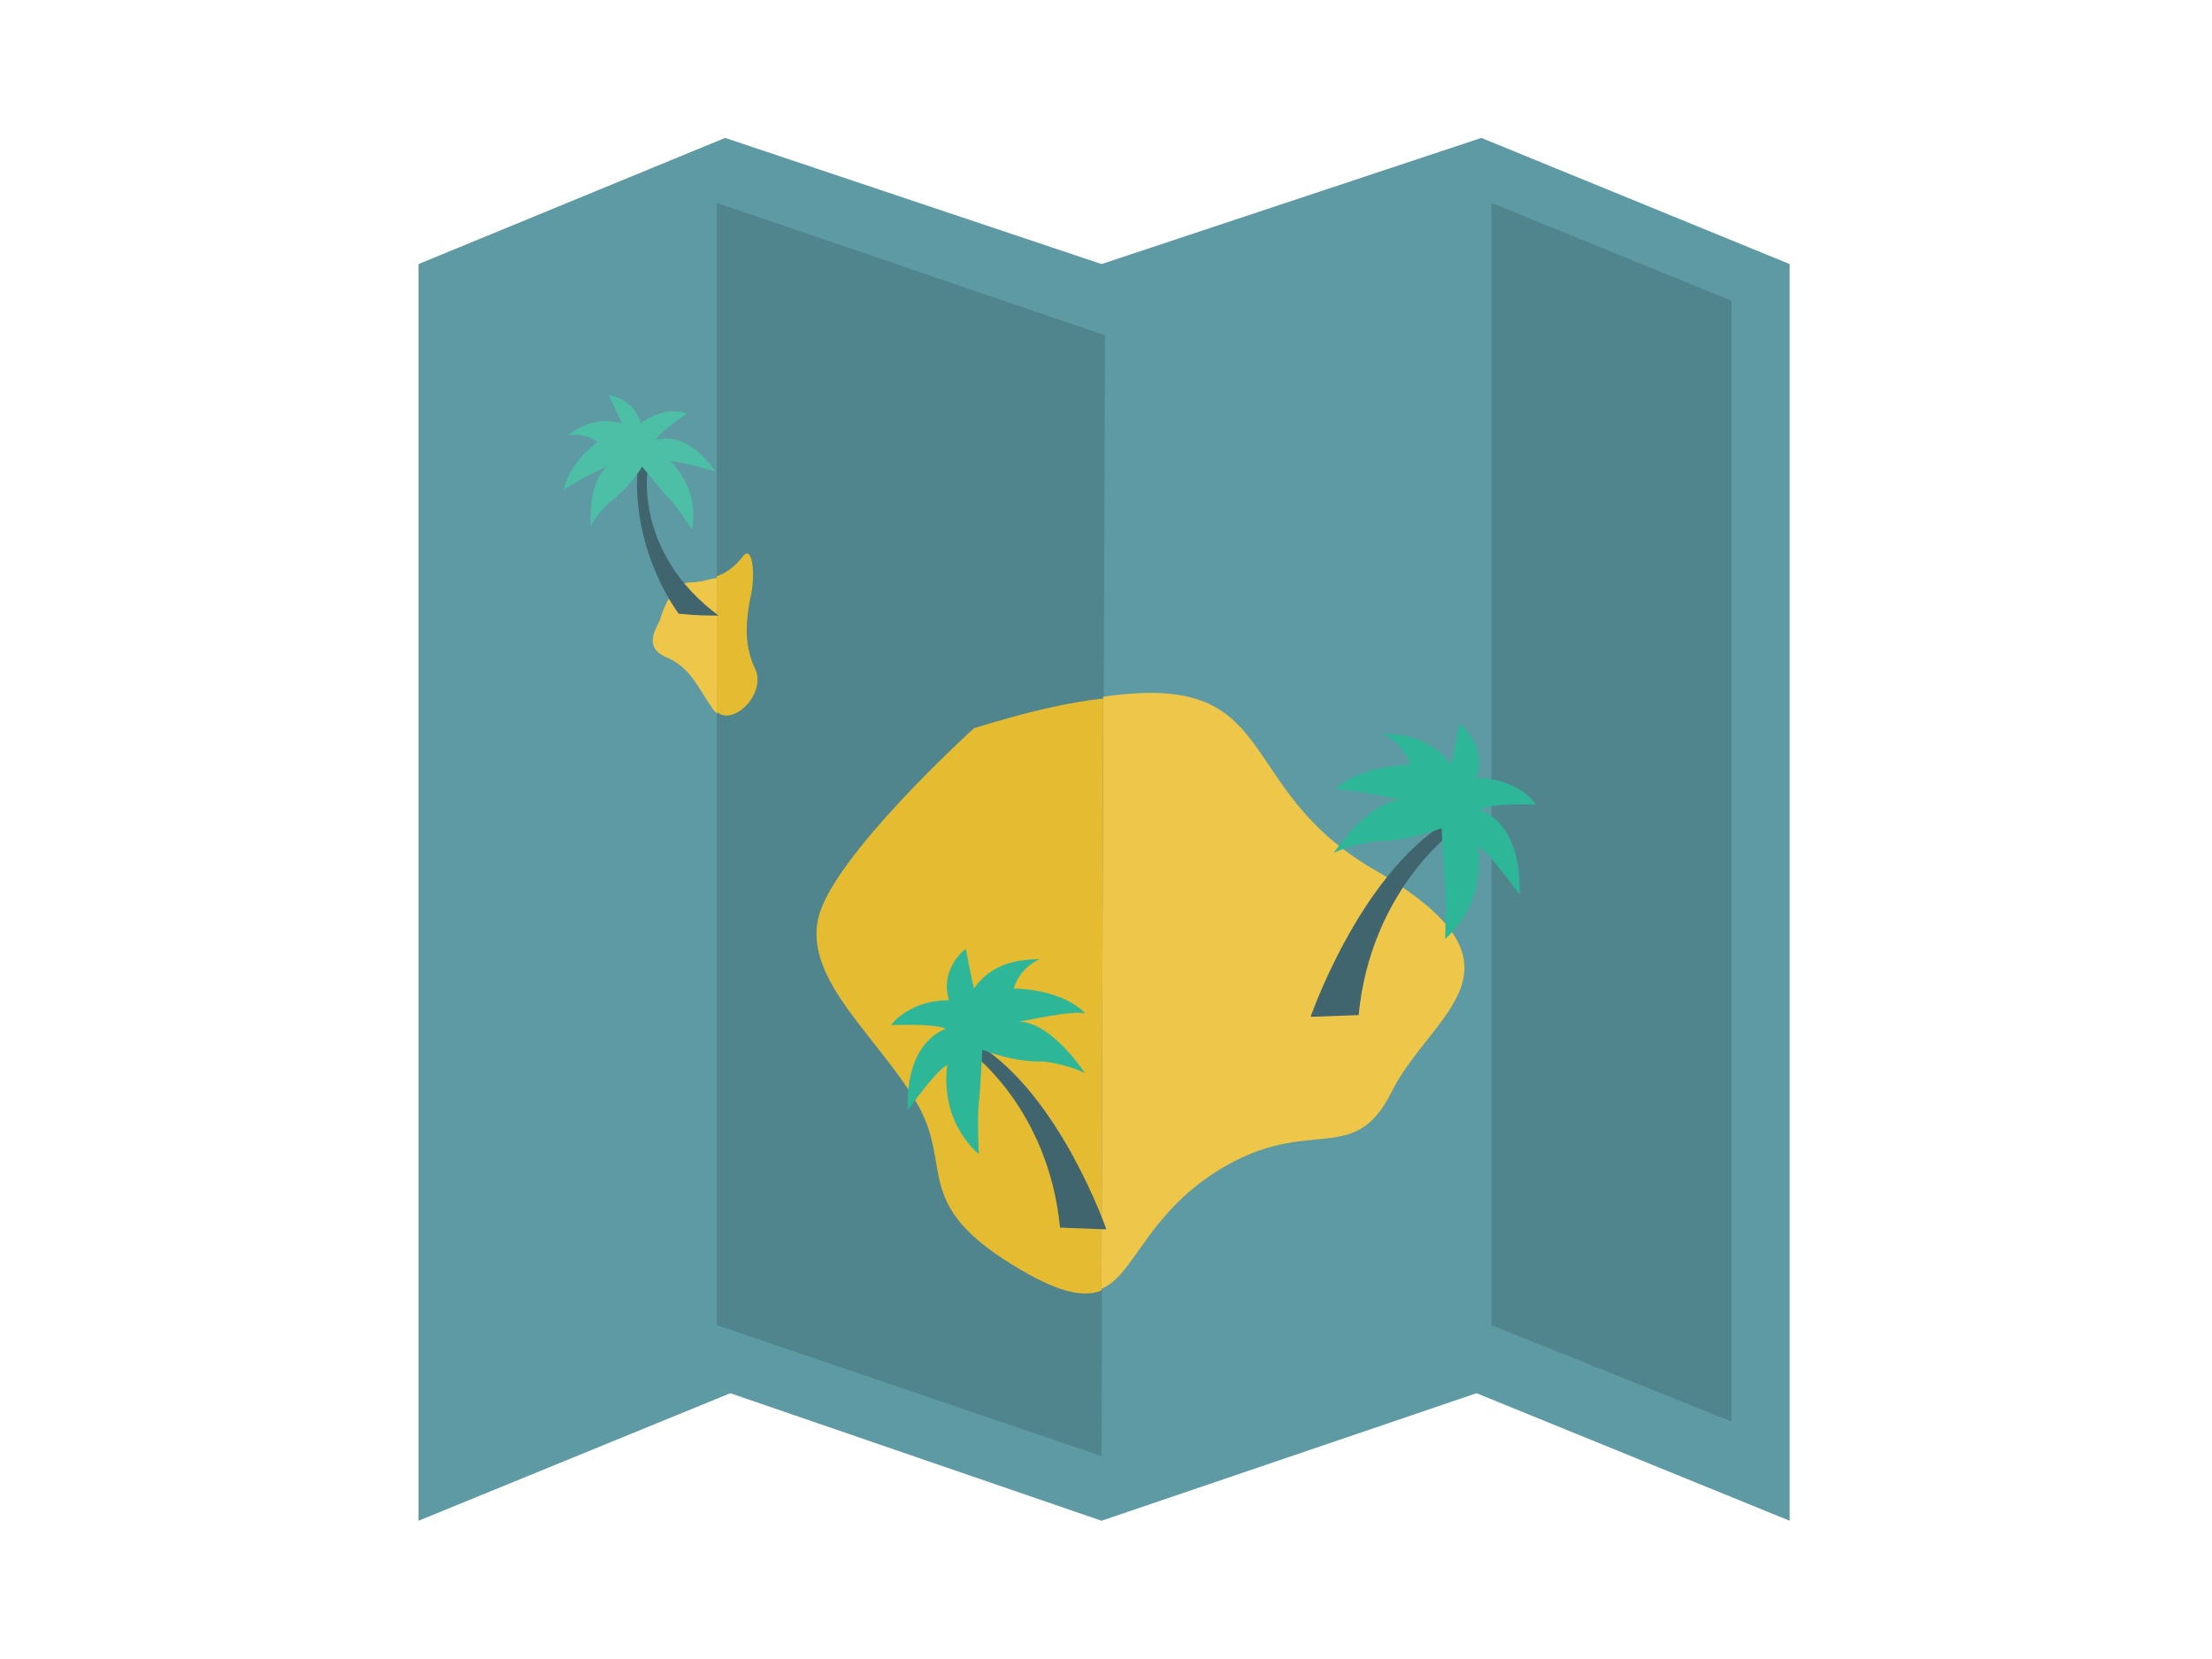 <?xml version="1.0" encoding="utf-8"?>
<!-- Generator: Adobe Illustrator 21.0.2, SVG Export Plug-In . SVG Version: 6.00 Build 0)  -->
<svg version="1.1" id="Layer_1" xmlns="http://www.w3.org/2000/svg" xmlns:xlink="http://www.w3.org/1999/xlink" x="0px" y="0px"
	 viewBox="0 0 640 480" style="enable-background:new 0 0 640 480;" xml:space="preserve">
<style type="text/css">
	.st0{fill:#5E9AA3;}
	.st1{fill:#50858D;}
	.st2{fill:#EEC74A;}
	.st3{fill:#E5BB31;}
	.st4{fill:#41656F;}
	.st5{fill:#2EB699;}
	.st6{fill:#4CBFA6;}
</style>
<g>
	<g>
		<polygon class="st0" points="517.8,440 427.2,403.1 318.7,440 211.3,403.1 121.1,440 121.1,76.4 209.8,39.9 318.7,76.4 
			428.6,39.9 517.8,76.4 		"/>
	</g>
	<polygon class="st1" points="207.4,58.7 207.4,383.4 318.7,421.3 319.7,97 	"/>
	<polygon class="st1" points="431.5,58.7 431.5,383.4 501,411.3 501,87 	"/>
	<g>
		<path class="st2" d="M397.4,251.5c-41.3-24-25.9-57.6-78.2-49.9l-0.5,171.3c9.1-3.8,12.5-19.7,31.2-32.6
			c28.3-19.2,41.3-1.4,52.8-24.5C414.2,292.8,446.3,279.8,397.4,251.5z"/>
		<path class="st3" d="M281.8,210.7c0,0-41.3,37.4-45.1,55.2c-3.8,17.7,16.8,33.6,28.3,52.8c11.5,19.2-2.4,29.7,30.7,48.9
			c11.5,6.7,18.2,7.7,23,5.8l0.5-171.3C309.6,203.1,297.2,205.9,281.8,210.7z"/>
	</g>
	<g>
		<g>
			<path class="st4" d="M420,240.9c0,0-23.5,17.3-26.9,52.8l-13.9,0.5c0,0,13.9-40.3,38.9-56.1C436.3,227.5,420,240.9,420,240.9z"/>
			<g>
				<path class="st5" d="M427.2,225.1c0,0,11-0.5,17.3,7.7c-2.4,0-12.5-0.5-16.3,1.4c0.5,0.5,12,3.4,11.5,24.5
					c0,0.5-8.2-11.5-12-13.9c0,0.5,2.9,15.8-9.6,26.9c0,0,0.5-11,0-15.8s-1-16.3-1-16.3s-9.6,3.8-18.7,3.8c-8.2,1-12.5,3.4-12.5,3.4
					s10.1-15.4,20.1-15.4c-1.4,0-16.3-3.4-19.7-2.9c-0.5,0.5,4.8-6.7,21.6-7.2c0,0-1.4-6.2-8.2-9.1c1.4,0.5,13-1,20.1,9.1
					c0,0.5,2.4-12,2.4-12S430.5,215.5,427.2,225.1z"/>
			</g>
		</g>
	</g>
	<g>
		<g>
			<path class="st4" d="M281.3,304.8c0,0,22.1,16.3,25.4,50.4l13.4,0.5c0,0-13.4-38.9-37.4-53.7C266,291.8,281.3,304.8,281.3,304.8z
				"/>
			<g>
				<path class="st5" d="M274.6,289.4c0,0-10.6-0.5-16.8,7.2c1.9,0,12-0.5,15.8,1c-0.5,0.5-11.5,3.4-11,23.5c0,0.5,7.7-11,11.5-13
					c0,0.5-2.9,14.9,9.1,25.9c0,0-0.5-10.6,0-14.9c0.5-4.3,1-15.4,1-15.4s9.1,3.8,17.7,3.4c7.7,1,12,3.4,12,3.4s-9.6-14.9-19.2-14.9
					c1,0,15.4-3.4,19.2-2.4c0.5,0.5-4.8-6.7-20.6-7.2c0,0,1.4-5.8,7.7-8.6c-1.4,0.5-12.5-1-19.2,8.6c0,0.5-2.4-11.5-2.4-11.5
					S271.7,280.3,274.6,289.4z"/>
			</g>
		</g>
	</g>
	<g>
		<path class="st2" d="M199.8,168.5c-5.8,0-8.6,10.1-8.6,10.1c-0.5,2.4-5.8,8.2,1.4,11.5c7.2,2.9,9.1,8.6,13.9,15.4
			c0.5,0.5,0.5,0.5,1,1v-39.3C205,167.6,202.6,168.5,199.8,168.5z"/>
		<path class="st3" d="M218.5,193.5c-3.8-7.7-2.4-15.8-1-22.5c1-6.2,0-13.9-2.9-9.6c-1.9,2.4-4.3,4.3-7.2,5.3v39.3
			C212.2,210.2,221.8,200.7,218.5,193.5z"/>
	</g>
	<g>
		<g>
			<path class="st4" d="M187.3,136.8c0,0-3.4,23.5,20.6,41.3c-8.6,0-9.6-0.5-11.5-0.5c0,0-13.4-17.3-12-41.3
				C185.9,121.5,187.3,136.8,187.3,136.8z"/>
			<path class="st6" d="M185.4,122.5c0,0,6.2-5.3,13.4-2.9c-1.4,1-7.7,5.3-9.1,7.7c0.5,0,8.6-3.4,17.3,9.1c0,0-9.6-2.9-13-2.9
				c0,0,8.6,7.7,6.2,19.7c0,0-4.3-6.7-6.7-9.1s-7.7-9.1-7.7-9.1s-3.8,6.2-9.1,10.1c-4.3,3.8-5.8,7.2-5.8,7.2s-1-13.4,5.3-17.7
				c-1,0.5-11,5.3-13,7.2c0,0.5,0-6.2,9.6-13.9c0,0-3.4-2.9-8.6-1.9c1-0.5,7.2-6.2,15.8-3.4l-3.8-8.2
				C176.3,114.3,183.5,115.3,185.4,122.5z"/>
		</g>
	</g>
</g>
</svg>
